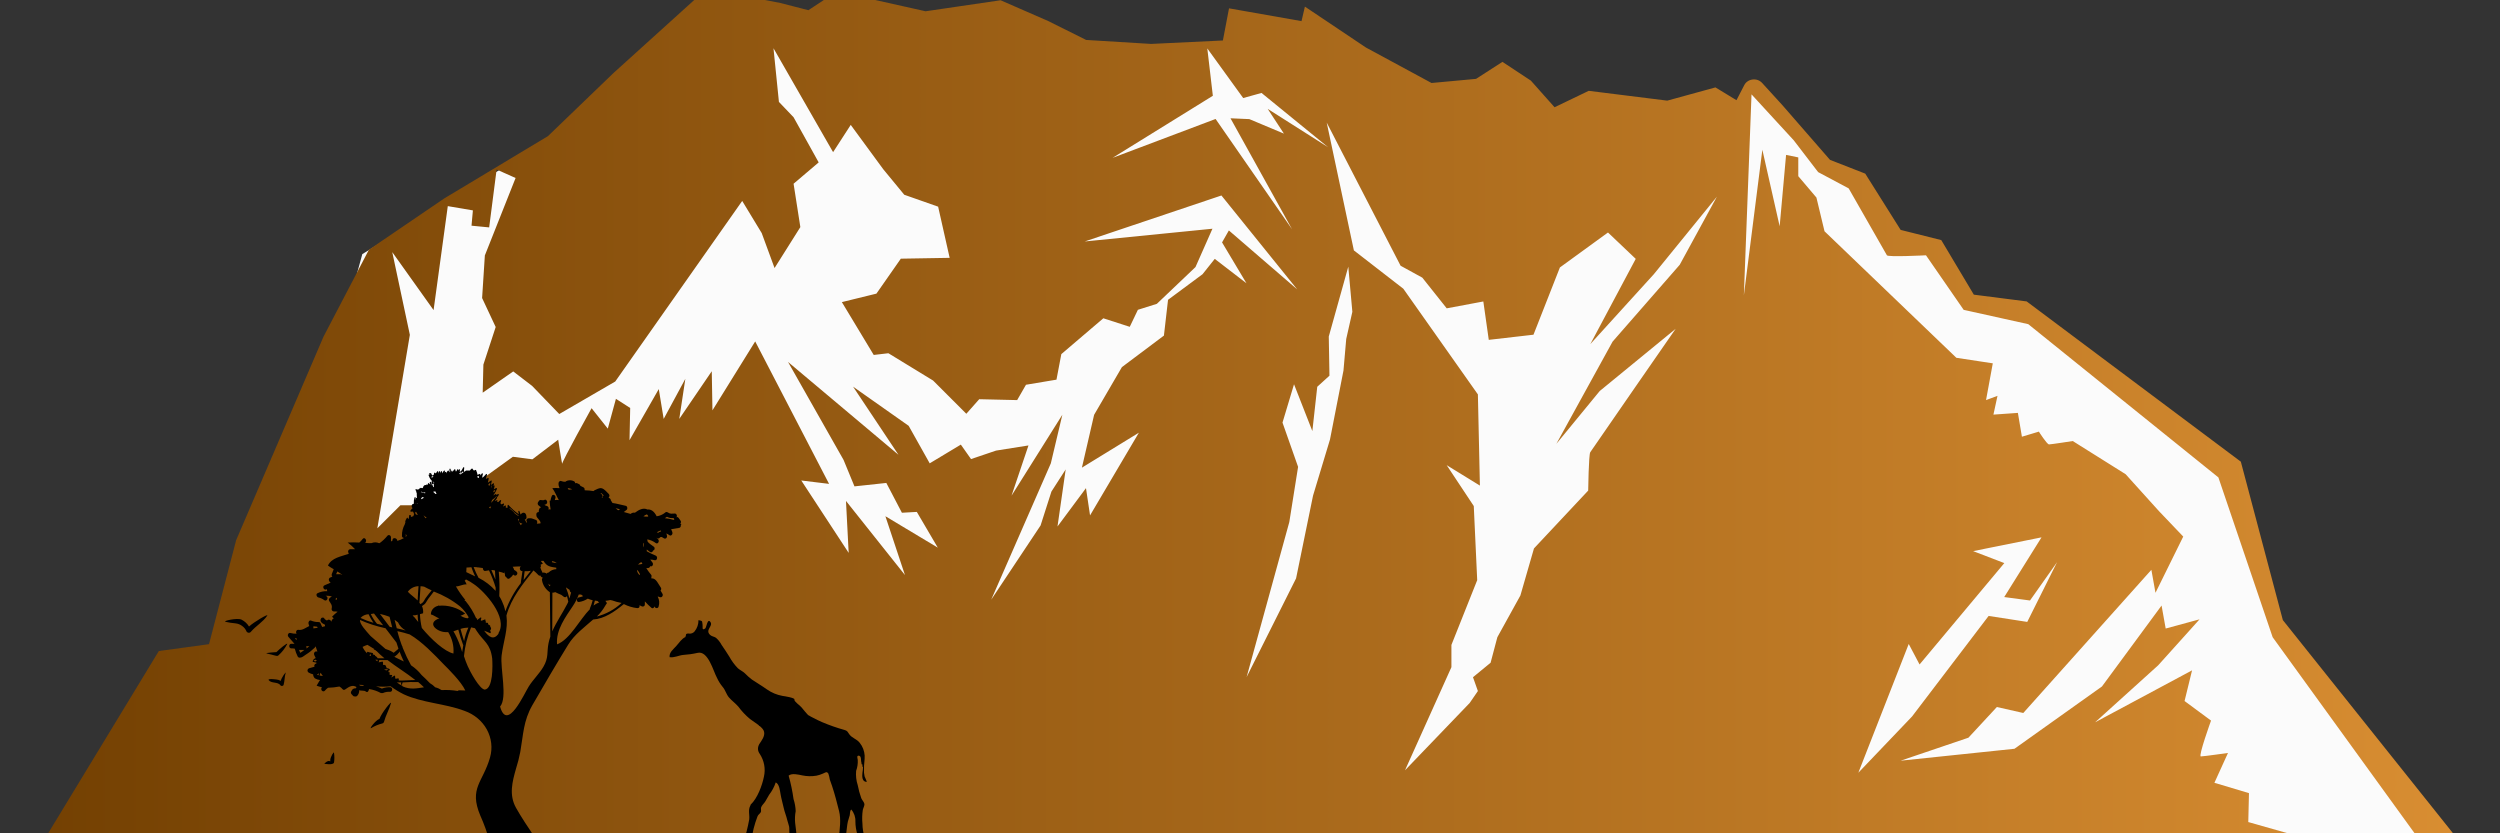 <svg width="51" height="17" viewBox="0 0 51 17" fill="none" xmlns="http://www.w3.org/2000/svg">
<rect x="0" y="0" width="51" height="17" fill="#333333" stroke="none"/>
<g clip-path="url(#clip0_202_70)">
<path d="M5.051 13.755L2.341 16.571V17.306H40.159H49.768L46.442 12.531L45.456 9.592L41.391 6.408L40.159 6.041L39.544 5.061L38.681 4.816L37.942 3.837L37.203 3.347L35.725 1.878L35.355 2.122L29.442 2.49L24.638 0.898L23.036 1.633L15.522 0.653L13.181 1.633L7.391 5.184L5.051 13.755Z" fill="#FBFBFB"/>
<path d="M46.57 12.65L45.713 9.418L41.344 6.149L40.266 6.011L39.602 4.898L38.773 4.69L38.051 3.542L37.332 3.261L36.363 2.148L35.947 1.692C35.923 1.666 35.893 1.646 35.859 1.633C35.825 1.621 35.788 1.617 35.752 1.622C35.716 1.626 35.681 1.639 35.652 1.659C35.622 1.679 35.598 1.706 35.583 1.737L35.424 2.044L34.995 1.783L34.012 2.053L32.41 1.853L31.713 2.188L31.23 1.645L30.65 1.262L30.111 1.609L29.203 1.693L27.864 0.969L26.62 0.135L26.551 0.431L25.072 0.17L24.947 0.826L23.482 0.896L22.157 0.815L21.392 0.433L20.412 0.005L18.882 0.23L17.072 -0.175L16.491 0.208L15.919 0.061L14.418 -0.231L12.518 1.487L11.177 2.778L9.064 4.047L7.526 5.094L6.6 6.867L4.817 11.021L4.264 13.141L3.24 13.281L0.531 17.742L50.469 17.534L46.57 12.65ZM24.742 1.954L24.629 0.988L25.361 2L25.735 1.896L27.094 3.004L25.861 2.221L26.192 2.726L25.487 2.43L25.102 2.413L26.358 4.677L24.798 2.427L22.697 3.22L24.742 1.954ZM24.781 5.281L24.532 5.594L23.828 6.116L23.744 6.846L22.887 7.489L22.32 8.462L22.071 9.54L23.233 8.827L22.237 10.514L22.154 9.958L21.573 10.74L21.74 9.576L21.449 10.028L21.228 10.719L20.221 12.233L21.437 9.452L21.672 8.461L20.635 10.112L20.981 9.087L20.32 9.192L19.809 9.365L19.601 9.07L18.966 9.452L18.537 8.687L17.403 7.888L18.329 9.278L16.076 7.384L17.209 9.383L17.431 9.922L18.081 9.852L18.399 10.46L18.703 10.443L19.131 11.172L18.062 10.531L18.461 11.731L17.258 10.219L17.313 11.279L16.346 9.802L16.913 9.871L15.406 6.965L14.534 8.371L14.52 7.573L13.857 8.546L13.981 7.728L13.539 8.546L13.439 7.937L12.842 8.98L12.856 8.323L12.565 8.136L12.399 8.744L12.068 8.327C12.068 8.327 11.47 9.404 11.47 9.457C11.47 9.509 11.387 8.97 11.387 8.97L10.861 9.37L10.463 9.318L9.813 9.787L9.066 10.308H8.168L7.698 10.777L8.361 6.831L8.002 5.143L8.845 6.326L9.135 4.205L9.647 4.292L9.619 4.604L9.979 4.639L10.131 3.458L10.518 3.631L9.891 5.211L9.835 6.08L10.112 6.671L9.861 7.438L9.847 8.011L10.47 7.577L10.856 7.873L11.409 8.446L12.551 7.783L15.141 4.099L15.539 4.755L15.801 5.468L16.327 4.633L16.189 3.748L16.701 3.313L16.189 2.392L15.89 2.079L15.779 0.984L16.995 3.104L17.355 2.548L18.018 3.452L18.447 3.973L19.138 4.216L19.373 5.26L18.377 5.277L17.879 5.99L17.174 6.163L17.824 7.241L18.123 7.206L19.035 7.763L19.713 8.441L19.976 8.144L20.75 8.162L20.93 7.849L21.552 7.745L21.651 7.224L22.508 6.493L23.047 6.667L23.213 6.32L23.6 6.198L24.388 5.448L24.734 4.666L22.128 4.926L24.917 3.988L26.463 5.904L25.069 4.701L24.93 4.945L25.428 5.779L24.781 5.281ZM27.463 6.915L27.407 7.558L27.132 8.965L26.786 10.111L26.44 11.799L25.431 13.812L26.302 10.649L26.481 9.524L26.163 8.621L26.398 7.839L26.772 8.794L26.872 7.89L27.121 7.664L27.107 6.865L27.505 5.44L27.588 6.361L27.463 6.915ZM31.016 12.148L30.546 12.999L30.408 13.52L30.049 13.815L30.149 14.097L29.982 14.34L28.662 15.714L29.609 13.61V13.156L30.135 11.835L30.065 10.323L29.512 9.489L30.19 9.906L30.149 8.046L28.628 5.89L27.619 5.108L27.065 2.501L28.572 5.421L29.015 5.664L29.513 6.29L30.26 6.15L30.371 6.933L31.283 6.828L31.822 5.456L32.803 4.743L33.369 5.281L32.443 7.019L33.738 5.594L35.024 4.013L34.266 5.402L32.897 6.969L31.75 9.054L32.634 7.977L34.183 6.708C34.183 6.708 32.473 9.174 32.441 9.226C32.409 9.279 32.399 10.008 32.399 10.008L31.293 11.188L31.016 12.148ZM38.938 13.137L39.159 13.555L40.888 11.487L40.252 11.243L41.647 10.962L40.886 12.18L41.412 12.25L41.964 11.468L41.356 12.687L40.568 12.565L39.006 14.616L37.91 15.764L38.938 13.137ZM45.865 16.77L45.879 16.18L45.174 15.969L45.451 15.36C45.451 15.36 44.953 15.431 44.897 15.431C44.841 15.431 45.105 14.7 45.105 14.7L44.565 14.301L44.718 13.675L42.74 14.735L44.027 13.572L44.871 12.634L44.18 12.822L44.096 12.353L42.88 14.004L41.095 15.275L38.773 15.518L40.156 15.049L40.736 14.423L41.275 14.545L43.888 11.624L43.972 12.093L44.538 10.946L44.04 10.424L43.363 9.674L42.284 8.997C42.284 8.997 41.842 9.066 41.8 9.066C41.758 9.066 41.593 8.805 41.593 8.805L41.247 8.909L41.165 8.423L40.666 8.458L40.749 8.075L40.515 8.162L40.653 7.412L39.91 7.299L37.22 4.718L37.055 4.03L36.685 3.594V3.211L36.436 3.16L36.305 4.616L35.952 3.055L35.575 6.023L35.731 1.925L36.593 2.863L37.09 3.511L37.713 3.843C37.713 3.843 38.471 5.168 38.493 5.208C38.515 5.248 39.29 5.208 39.29 5.208L40.059 6.321L41.377 6.613L45.255 9.739L46.362 12.999L49.355 17.133H47.143L45.865 16.77Z" fill="url(#paint0_linear_202_70)"/>
<path d="M13.902 10.707L13.889 10.694C13.886 10.689 13.883 10.684 13.88 10.679C13.887 10.671 13.892 10.659 13.892 10.648C13.892 10.636 13.887 10.625 13.88 10.617C13.857 10.589 13.829 10.523 13.796 10.557C13.824 10.53 13.802 10.474 13.766 10.476C13.702 10.476 13.68 10.492 13.619 10.451C13.611 10.446 13.601 10.444 13.592 10.445C13.582 10.446 13.574 10.451 13.568 10.458C13.519 10.498 13.459 10.524 13.396 10.532C13.343 10.426 13.278 10.386 13.207 10.394C13.13 10.353 13.037 10.394 12.953 10.459C12.937 10.456 12.921 10.457 12.905 10.461C12.889 10.466 12.875 10.474 12.864 10.484C12.817 10.472 12.772 10.459 12.726 10.445C12.747 10.431 12.766 10.415 12.785 10.399C12.809 10.377 12.797 10.325 12.767 10.319C12.675 10.301 12.587 10.273 12.495 10.261C12.485 10.242 12.473 10.223 12.46 10.205C12.46 10.195 12.457 10.185 12.451 10.177C12.445 10.169 12.436 10.163 12.425 10.16L12.415 10.151L12.42 10.146C12.428 10.136 12.433 10.124 12.433 10.112C12.433 10.1 12.428 10.088 12.42 10.078C12.378 10.039 12.335 9.98 12.28 9.962C12.225 9.944 12.169 9.987 12.126 10.003C12.119 10.007 12.113 10.012 12.108 10.018C12.05 10.009 11.991 10.003 11.931 10.002L11.925 9.996C11.928 9.987 11.928 9.977 11.924 9.967C11.921 9.958 11.915 9.95 11.906 9.944C11.887 9.933 11.863 9.923 11.84 9.911C11.838 9.903 11.835 9.897 11.83 9.891C11.826 9.885 11.82 9.88 11.813 9.877C11.795 9.868 11.767 9.851 11.747 9.854C11.742 9.855 11.736 9.857 11.732 9.86C11.733 9.852 11.732 9.843 11.728 9.836C11.724 9.828 11.718 9.822 11.71 9.818C11.685 9.804 11.656 9.797 11.627 9.797C11.598 9.797 11.57 9.804 11.545 9.818L11.534 9.829C11.504 9.829 11.475 9.824 11.447 9.813C11.422 9.802 11.393 9.831 11.394 9.859C11.392 9.891 11.399 9.924 11.413 9.953V9.958C11.364 9.954 11.316 9.954 11.267 9.958C11.317 10.021 11.366 10.146 11.4 10.202C11.373 10.197 11.344 10.197 11.317 10.202C11.32 10.19 11.324 10.178 11.329 10.167C11.351 10.111 11.279 10.063 11.256 10.119C11.243 10.149 11.235 10.18 11.23 10.213H11.212C11.215 10.273 11.222 10.333 11.233 10.393C11.217 10.39 11.201 10.39 11.185 10.393C11.19 10.386 11.192 10.378 11.193 10.371C11.193 10.363 11.192 10.355 11.188 10.348C11.185 10.341 11.18 10.335 11.174 10.33C11.167 10.325 11.159 10.322 11.151 10.32C11.134 10.317 11.119 10.309 11.106 10.298C11.12 10.296 11.133 10.291 11.144 10.283C11.19 10.25 11.144 10.168 11.102 10.2C11.088 10.211 11.042 10.2 11.022 10.2C11.002 10.2 10.987 10.229 10.975 10.248C10.969 10.259 10.967 10.271 10.97 10.283C10.973 10.295 10.98 10.305 10.99 10.313C11.007 10.325 11.023 10.338 11.039 10.351C11.029 10.352 11.02 10.356 11.013 10.363C11.006 10.369 11.001 10.377 10.999 10.386C10.992 10.405 10.989 10.426 10.991 10.446H10.983C10.971 10.447 10.959 10.453 10.952 10.462C10.944 10.471 10.94 10.482 10.941 10.494C10.941 10.547 10.952 10.549 10.984 10.588C11.001 10.607 11.015 10.628 11.026 10.65C11.024 10.659 11.024 10.668 11.026 10.677C11.001 10.681 10.976 10.683 10.951 10.684C10.97 10.659 10.96 10.606 10.92 10.602C10.905 10.598 10.89 10.592 10.876 10.585C10.871 10.582 10.866 10.581 10.86 10.58C10.845 10.573 10.828 10.571 10.811 10.573C10.805 10.572 10.8 10.572 10.795 10.573C10.786 10.572 10.776 10.573 10.768 10.576C10.759 10.58 10.752 10.585 10.746 10.593C10.741 10.6 10.739 10.608 10.738 10.617C10.738 10.626 10.741 10.634 10.746 10.642C10.749 10.646 10.751 10.65 10.753 10.654C10.747 10.655 10.741 10.657 10.736 10.66C10.73 10.638 10.719 10.617 10.704 10.6C10.715 10.598 10.725 10.592 10.732 10.584C10.739 10.576 10.742 10.565 10.741 10.555C10.742 10.528 10.735 10.501 10.72 10.478C10.713 10.47 10.704 10.464 10.693 10.461C10.682 10.458 10.671 10.459 10.66 10.463C10.644 10.471 10.63 10.483 10.618 10.497C10.613 10.473 10.605 10.449 10.595 10.426C10.595 10.414 10.572 10.42 10.573 10.434C10.575 10.453 10.579 10.472 10.584 10.49C10.505 10.436 10.435 10.373 10.374 10.303C10.367 10.292 10.355 10.303 10.354 10.312C10.353 10.328 10.353 10.343 10.354 10.359C10.343 10.355 10.331 10.355 10.319 10.359C10.318 10.348 10.318 10.338 10.319 10.328C10.321 10.326 10.321 10.323 10.321 10.321C10.321 10.318 10.319 10.316 10.317 10.314C10.315 10.312 10.313 10.311 10.31 10.311C10.307 10.311 10.305 10.311 10.303 10.313C10.246 10.34 10.255 10.348 10.283 10.29C10.283 10.278 10.277 10.265 10.266 10.272C10.255 10.279 10.243 10.285 10.231 10.29C10.229 10.287 10.226 10.283 10.223 10.28L10.207 10.268C10.207 10.256 10.216 10.239 10.223 10.218C10.224 10.216 10.224 10.213 10.223 10.21C10.222 10.208 10.22 10.205 10.218 10.204C10.216 10.202 10.213 10.202 10.21 10.202C10.207 10.202 10.204 10.203 10.202 10.205L10.163 10.244L10.138 10.233L10.146 10.225C10.157 10.212 10.141 10.194 10.129 10.205L10.111 10.224C10.111 10.222 10.11 10.22 10.108 10.218C10.106 10.217 10.104 10.216 10.101 10.216C10.113 10.2 10.124 10.184 10.136 10.167C10.138 10.165 10.139 10.162 10.139 10.159C10.139 10.156 10.138 10.154 10.136 10.152L10.173 10.101C10.18 10.092 10.173 10.073 10.161 10.078C10.149 10.083 10.137 10.089 10.126 10.096C10.126 10.085 10.119 10.074 10.109 10.079L10.062 10.109C10.093 10.067 10.118 10.022 10.138 9.975C10.138 9.965 10.138 9.952 10.124 9.956C10.105 9.962 10.088 9.971 10.072 9.983C10.08 9.961 10.086 9.94 10.09 9.917C10.09 9.904 10.079 9.895 10.07 9.904L10.063 9.912C10.063 9.901 10.072 9.891 10.078 9.88C10.082 9.868 10.072 9.853 10.06 9.861L10.015 9.893C10.021 9.869 10.026 9.844 10.03 9.822C10.034 9.799 10.021 9.798 10.012 9.806C10.003 9.813 9.971 9.833 9.952 9.848C9.958 9.821 9.963 9.793 9.969 9.766C9.969 9.755 9.96 9.745 9.951 9.751C9.942 9.758 9.932 9.763 9.923 9.77C9.914 9.778 9.923 9.765 9.923 9.764L9.913 9.757C9.922 9.728 9.932 9.696 9.935 9.688C9.938 9.679 9.927 9.659 9.916 9.671C9.859 9.73 9.816 9.799 9.851 9.671C9.852 9.668 9.852 9.665 9.851 9.662C9.849 9.66 9.847 9.658 9.844 9.657C9.842 9.655 9.839 9.655 9.836 9.656C9.833 9.656 9.83 9.658 9.828 9.66L9.8 9.701V9.685C9.8 9.675 9.794 9.663 9.785 9.668C9.769 9.673 9.755 9.68 9.743 9.689C9.737 9.657 9.727 9.626 9.714 9.596C9.714 9.587 9.704 9.583 9.696 9.587C9.665 9.606 9.665 9.602 9.64 9.565C9.64 9.559 9.629 9.555 9.623 9.56C9.608 9.571 9.596 9.584 9.585 9.599H9.511C9.511 9.599 9.5 9.599 9.497 9.606C9.466 9.643 9.457 9.623 9.471 9.544C9.471 9.531 9.455 9.525 9.448 9.538C9.435 9.567 9.419 9.594 9.399 9.62C9.398 9.621 9.398 9.623 9.398 9.625C9.398 9.626 9.398 9.628 9.399 9.629C9.399 9.62 9.391 9.61 9.38 9.614L9.368 9.621C9.377 9.612 9.383 9.601 9.386 9.589C9.386 9.576 9.374 9.567 9.366 9.576C9.344 9.6 9.35 9.616 9.35 9.585C9.35 9.574 9.336 9.567 9.329 9.576C9.308 9.628 9.295 9.632 9.29 9.585C9.29 9.573 9.277 9.568 9.269 9.576C9.236 9.61 9.229 9.649 9.229 9.613C9.229 9.598 9.207 9.594 9.205 9.613C9.192 9.682 9.205 9.613 9.192 9.571C9.192 9.556 9.168 9.559 9.168 9.571C9.177 9.641 9.168 9.652 9.154 9.605C9.148 9.592 9.132 9.599 9.132 9.613C9.13 9.613 9.127 9.613 9.125 9.614C9.123 9.615 9.121 9.617 9.12 9.619C9.113 9.632 9.107 9.645 9.102 9.658C9.102 9.654 9.102 9.646 9.102 9.636C9.102 9.634 9.101 9.632 9.1 9.631C9.099 9.629 9.098 9.628 9.096 9.627C9.094 9.626 9.092 9.626 9.09 9.626C9.088 9.626 9.086 9.627 9.084 9.627C9.069 9.637 9.067 9.664 9.077 9.615C9.077 9.601 9.066 9.594 9.057 9.602C9.022 9.636 9.014 9.688 9.018 9.626C9.019 9.623 9.018 9.62 9.017 9.617C9.015 9.614 9.013 9.612 9.01 9.612C9.007 9.611 9.003 9.611 9.001 9.612C8.998 9.614 8.996 9.616 8.995 9.619C8.987 9.631 8.982 9.645 8.979 9.658C8.979 9.651 8.979 9.642 8.979 9.626C8.979 9.61 8.962 9.607 8.956 9.619C8.949 9.633 8.943 9.647 8.94 9.662C8.941 9.65 8.941 9.638 8.94 9.626C8.94 9.614 8.926 9.607 8.919 9.616C8.897 9.644 8.893 9.673 8.877 9.646C8.876 9.644 8.874 9.643 8.871 9.642C8.869 9.641 8.866 9.641 8.864 9.642C8.861 9.642 8.859 9.644 8.857 9.646C8.856 9.648 8.855 9.65 8.855 9.653C8.855 9.688 8.839 9.699 8.815 9.698C8.81 9.684 8.804 9.671 8.796 9.658C8.796 9.658 8.789 9.651 8.785 9.652H8.766C8.755 9.652 8.748 9.672 8.76 9.678L8.791 9.693C8.78 9.69 8.77 9.686 8.76 9.682C8.746 9.674 8.735 9.695 8.748 9.705C8.761 9.751 8.788 9.792 8.825 9.823C8.817 9.809 8.8 9.823 8.802 9.835C8.819 9.937 8.821 9.924 8.789 9.835C8.783 9.82 8.763 9.835 8.767 9.845C8.781 9.904 8.803 9.903 8.748 9.857C8.746 9.856 8.745 9.856 8.743 9.855C8.741 9.855 8.74 9.855 8.738 9.856C8.736 9.856 8.735 9.857 8.734 9.858C8.732 9.859 8.731 9.86 8.731 9.862C8.727 9.872 8.724 9.883 8.722 9.894L8.714 9.886C8.705 9.878 8.693 9.886 8.694 9.898C8.686 9.894 8.678 9.893 8.67 9.895C8.662 9.897 8.654 9.901 8.649 9.907C8.636 9.92 8.628 9.937 8.627 9.955L8.618 9.959C8.618 9.953 8.611 9.949 8.604 9.952L8.586 9.959L8.577 9.953C8.566 9.947 8.556 9.959 8.56 9.97C8.548 9.975 8.537 9.981 8.526 9.988C8.513 9.984 8.499 9.981 8.486 9.979C8.473 9.979 8.471 9.998 8.48 10.004L8.49 10.011C8.482 10.019 8.49 10.037 8.501 10.033L8.518 10.027L8.502 10.032C8.499 10.033 8.498 10.035 8.496 10.037C8.495 10.039 8.494 10.042 8.494 10.044C8.494 10.047 8.495 10.049 8.496 10.051C8.498 10.054 8.499 10.056 8.502 10.057C8.501 10.063 8.501 10.069 8.502 10.076C8.502 10.104 8.503 10.131 8.507 10.159C8.505 10.157 8.503 10.156 8.501 10.156C8.499 10.155 8.496 10.155 8.494 10.155C8.492 10.156 8.49 10.157 8.489 10.159C8.487 10.161 8.486 10.163 8.486 10.165C8.486 10.178 8.486 10.191 8.486 10.204C8.48 10.188 8.478 10.171 8.479 10.154C8.479 10.137 8.46 10.137 8.455 10.154C8.444 10.191 8.439 10.23 8.442 10.268C8.442 10.27 8.442 10.272 8.443 10.274C8.443 10.275 8.445 10.277 8.446 10.278C8.448 10.28 8.45 10.28 8.452 10.281C8.454 10.281 8.456 10.281 8.458 10.281L8.482 10.275C8.482 10.281 8.492 10.283 8.497 10.275C8.498 10.276 8.499 10.277 8.501 10.277C8.503 10.278 8.504 10.277 8.506 10.277C8.508 10.277 8.509 10.276 8.51 10.275C8.511 10.274 8.512 10.272 8.513 10.271C8.516 10.272 8.519 10.274 8.522 10.277H8.439C8.393 10.277 8.386 10.345 8.418 10.365C8.401 10.38 8.386 10.397 8.374 10.415C8.372 10.417 8.371 10.419 8.371 10.422C8.37 10.424 8.37 10.427 8.371 10.429C8.372 10.432 8.374 10.434 8.376 10.435C8.378 10.437 8.38 10.438 8.383 10.438C8.42 10.444 8.429 10.421 8.428 10.446C8.428 10.449 8.429 10.451 8.43 10.454C8.432 10.456 8.434 10.458 8.437 10.459L8.453 10.466C8.441 10.466 8.436 10.484 8.447 10.491C8.443 10.504 8.438 10.518 8.432 10.53C8.415 10.534 8.398 10.54 8.382 10.547C8.381 10.538 8.381 10.529 8.382 10.52C8.382 10.508 8.371 10.504 8.364 10.51C8.362 10.508 8.36 10.508 8.358 10.508C8.355 10.507 8.353 10.508 8.351 10.509C8.349 10.51 8.348 10.512 8.346 10.514C8.345 10.516 8.345 10.518 8.345 10.52V10.542C8.345 10.553 8.343 10.565 8.339 10.576C8.333 10.581 8.328 10.586 8.322 10.591C8.322 10.586 8.322 10.581 8.322 10.575C8.322 10.56 8.306 10.557 8.299 10.568C8.292 10.578 8.257 10.632 8.27 10.662C8.264 10.672 8.26 10.684 8.258 10.695C8.218 10.768 8.198 10.848 8.2 10.929C8.199 10.934 8.199 10.94 8.201 10.946C8.203 10.951 8.206 10.957 8.21 10.961C8.214 10.965 8.219 10.969 8.225 10.971C8.23 10.974 8.236 10.975 8.243 10.975C8.2 11 8.154 11.02 8.105 11.034C8.105 11.026 8.104 11.019 8.101 11.012C8.098 11.005 8.094 10.999 8.088 10.994C8.083 10.989 8.076 10.985 8.069 10.982C8.061 10.979 8.053 10.978 8.045 10.978C8.017 10.978 8.004 11.004 8.006 11.029L7.976 11.047V10.963C7.976 10.921 7.93 10.9 7.904 10.929C7.858 10.986 7.804 11.037 7.744 11.08H7.73C7.706 11.069 7.68 11.064 7.654 11.064C7.628 11.064 7.603 11.069 7.579 11.08C7.534 11.08 7.491 11.08 7.449 11.074L7.458 11.062C7.492 11.015 7.433 10.947 7.398 10.995C7.378 11.022 7.356 11.046 7.33 11.068C7.251 11.063 7.172 11.063 7.093 11.068C7.147 11.109 7.197 11.154 7.243 11.203H7.143C7.136 11.204 7.129 11.207 7.123 11.211C7.117 11.214 7.112 11.219 7.109 11.225C7.105 11.231 7.102 11.237 7.101 11.244C7.1 11.25 7.101 11.257 7.103 11.263L7.115 11.297C6.958 11.354 6.767 11.376 6.69 11.537C6.727 11.565 6.767 11.59 6.808 11.612C6.795 11.641 6.783 11.671 6.77 11.706C6.766 11.716 6.765 11.726 6.766 11.736C6.768 11.747 6.773 11.756 6.78 11.764C6.763 11.769 6.746 11.776 6.73 11.784C6.721 11.79 6.715 11.798 6.711 11.808C6.707 11.817 6.707 11.827 6.71 11.837C6.711 11.847 6.716 11.856 6.722 11.864C6.728 11.872 6.736 11.879 6.746 11.883C6.734 11.89 6.723 11.896 6.711 11.902L6.678 11.915C6.657 11.923 6.637 11.932 6.617 11.942C6.567 11.967 6.61 12.049 6.659 12.024L6.671 12.018C6.668 12.032 6.67 12.047 6.677 12.06C6.608 12.057 6.539 12.071 6.478 12.101C6.435 12.121 6.463 12.184 6.498 12.189C6.542 12.199 6.583 12.218 6.618 12.245C6.666 12.274 6.708 12.193 6.66 12.163L6.643 12.153C6.686 12.152 6.729 12.156 6.77 12.166L6.731 12.195C6.72 12.203 6.713 12.213 6.71 12.225C6.707 12.237 6.709 12.249 6.715 12.26C6.747 12.311 6.783 12.346 6.766 12.414C6.765 12.42 6.764 12.427 6.765 12.434C6.766 12.44 6.769 12.447 6.773 12.452C6.776 12.458 6.782 12.463 6.788 12.466C6.793 12.47 6.8 12.473 6.807 12.474C6.834 12.472 6.861 12.474 6.887 12.479C6.846 12.511 6.808 12.545 6.773 12.582L6.808 12.613L6.784 12.633C6.777 12.639 6.771 12.647 6.768 12.656C6.765 12.665 6.764 12.675 6.766 12.684C6.747 12.657 6.721 12.63 6.689 12.645C6.682 12.649 6.676 12.653 6.671 12.658L6.66 12.654L6.636 12.639C6.631 12.635 6.626 12.632 6.622 12.627C6.62 12.621 6.617 12.614 6.612 12.61C6.607 12.604 6.6 12.601 6.593 12.599C6.586 12.598 6.579 12.598 6.572 12.6C6.564 12.602 6.558 12.605 6.553 12.611C6.51 12.672 6.567 12.717 6.631 12.746C6.628 12.755 6.628 12.765 6.631 12.775L6.572 12.79C6.561 12.769 6.551 12.747 6.543 12.725C6.536 12.704 6.523 12.69 6.502 12.69C6.448 12.691 6.395 12.681 6.345 12.66C6.314 12.646 6.286 12.687 6.293 12.718C6.3 12.75 6.303 12.754 6.309 12.771C6.234 12.806 6.169 12.865 6.082 12.848C6.043 12.848 6.028 12.902 6.051 12.928C6.009 12.929 5.966 12.924 5.925 12.913C5.884 12.901 5.854 12.958 5.884 12.992C5.926 13.041 5.965 13.086 6.007 13.133H5.942C5.887 13.133 5.887 13.227 5.942 13.227C5.966 13.227 5.99 13.227 6.014 13.233C6.028 13.288 6.047 13.342 6.073 13.393C6.077 13.4 6.082 13.406 6.088 13.41C6.095 13.414 6.102 13.416 6.11 13.417C6.163 13.417 6.195 13.384 6.241 13.353C6.306 13.313 6.366 13.265 6.42 13.213C6.426 13.206 6.431 13.198 6.433 13.19H6.441C6.45 13.225 6.464 13.257 6.475 13.29H6.447C6.414 13.29 6.396 13.33 6.41 13.362C6.424 13.393 6.43 13.405 6.441 13.425C6.441 13.425 6.43 13.425 6.427 13.432C6.423 13.435 6.419 13.437 6.414 13.438C6.397 13.445 6.388 13.467 6.381 13.482C6.374 13.498 6.381 13.501 6.388 13.503C6.41 13.51 6.433 13.515 6.457 13.519C6.455 13.521 6.455 13.524 6.455 13.526C6.455 13.529 6.455 13.531 6.457 13.533L6.443 13.538C6.436 13.54 6.431 13.543 6.426 13.548C6.421 13.552 6.417 13.558 6.415 13.564C6.412 13.57 6.411 13.576 6.411 13.582C6.411 13.589 6.413 13.595 6.416 13.601L6.304 13.633C6.296 13.636 6.289 13.642 6.283 13.649C6.278 13.656 6.274 13.664 6.273 13.673C6.272 13.682 6.274 13.69 6.277 13.698C6.281 13.707 6.287 13.713 6.294 13.719C6.323 13.736 6.355 13.749 6.388 13.757C6.388 13.788 6.401 13.817 6.424 13.839C6.456 13.857 6.492 13.869 6.529 13.873C6.502 13.908 6.486 13.947 6.459 13.988C6.493 14.002 6.529 14.012 6.566 14.019C6.564 14.024 6.562 14.029 6.559 14.034C6.536 14.08 6.593 14.127 6.626 14.091C6.645 14.068 6.667 14.047 6.692 14.03C6.77 14.029 6.848 14.02 6.924 14.005C6.949 14.019 6.97 14.037 6.988 14.059C6.99 14.063 6.994 14.066 6.998 14.068C7.002 14.071 7.007 14.072 7.011 14.073C7.016 14.074 7.021 14.073 7.026 14.072C7.03 14.071 7.035 14.069 7.038 14.067C7.128 14.002 7.196 13.964 7.276 14.018C7.267 14.023 7.26 14.032 7.258 14.042C7.239 14.04 7.22 14.044 7.205 14.053C7.189 14.063 7.178 14.077 7.172 14.094C7.163 14.103 7.158 14.115 7.158 14.128C7.158 14.141 7.163 14.153 7.172 14.162L7.188 14.178L7.2 14.193C7.204 14.198 7.209 14.202 7.215 14.204C7.221 14.207 7.228 14.207 7.235 14.206C7.243 14.209 7.252 14.21 7.261 14.208C7.27 14.207 7.279 14.203 7.285 14.197C7.301 14.181 7.312 14.162 7.319 14.142C7.327 14.122 7.329 14.1 7.327 14.079C7.365 14.098 7.427 14.079 7.461 14.106C7.495 14.133 7.514 14.106 7.522 14.078L7.528 14.062V14.056C7.613 14.069 7.695 14.097 7.77 14.138C7.776 14.139 7.784 14.139 7.79 14.138C7.798 14.139 7.805 14.139 7.812 14.138C7.858 14.117 7.909 14.109 7.96 14.113C8.014 14.113 8.014 14.019 7.96 14.019C7.902 14.016 7.845 14.026 7.791 14.047C7.752 14.029 7.712 14.013 7.67 14C7.769 14.011 7.869 14.011 7.969 14C8.052 14.062 8.141 14.116 8.235 14.163C8.617 14.341 9.081 14.351 9.477 14.502C9.674 14.571 9.836 14.707 9.932 14.882C10.028 15.058 10.051 15.261 9.997 15.451C9.854 15.96 9.561 16.073 9.798 16.637C9.951 16.978 10.051 17.337 10.096 17.704C10.515 17.704 10.893 17.69 11.316 17.698C11.101 17.344 10.731 16.845 10.527 16.48C10.379 16.216 10.451 15.947 10.527 15.679C10.562 15.569 10.591 15.457 10.613 15.343C10.677 14.981 10.675 14.709 10.861 14.384C11.098 13.974 11.341 13.558 11.591 13.151C11.716 12.945 11.923 12.796 12.1 12.638C12.334 12.622 12.536 12.479 12.724 12.325H12.73C12.814 12.368 12.906 12.395 13.001 12.406C13.042 12.406 13.051 12.379 13.048 12.344C13.064 12.358 13.082 12.368 13.103 12.373C13.11 12.375 13.117 12.374 13.123 12.373C13.13 12.371 13.136 12.367 13.141 12.363C13.146 12.358 13.15 12.353 13.153 12.347C13.155 12.341 13.156 12.334 13.155 12.328C13.155 12.307 13.155 12.287 13.155 12.268C13.197 12.315 13.242 12.359 13.29 12.4C13.315 12.421 13.344 12.4 13.351 12.371L13.359 12.383C13.362 12.39 13.368 12.397 13.376 12.401C13.384 12.405 13.393 12.406 13.402 12.405C13.411 12.404 13.419 12.4 13.425 12.394C13.431 12.388 13.435 12.38 13.436 12.372C13.457 12.306 13.451 12.236 13.419 12.175C13.419 12.175 13.419 12.175 13.419 12.168L13.467 12.183C13.502 12.195 13.534 12.148 13.515 12.114C13.503 12.091 13.49 12.069 13.475 12.047C13.484 12.038 13.489 12.025 13.489 12.012C13.489 12 13.484 11.987 13.475 11.978C13.434 11.921 13.386 11.803 13.31 11.8C13.303 11.798 13.295 11.798 13.288 11.8C13.29 11.79 13.29 11.78 13.288 11.771C13.292 11.762 13.293 11.754 13.292 11.745C13.29 11.736 13.286 11.728 13.28 11.721C13.249 11.686 13.222 11.648 13.197 11.609L13.184 11.588H13.224C13.234 11.586 13.243 11.582 13.25 11.575C13.257 11.568 13.261 11.559 13.263 11.55C13.302 11.57 13.34 11.518 13.31 11.475C13.296 11.455 13.281 11.435 13.265 11.416C13.295 11.416 13.324 11.42 13.353 11.428C13.406 11.443 13.426 11.356 13.376 11.334C13.313 11.309 13.252 11.279 13.194 11.246C13.194 11.234 13.194 11.222 13.194 11.21C13.216 11.229 13.24 11.246 13.262 11.262C13.284 11.277 13.316 11.262 13.322 11.232C13.33 11.23 13.337 11.225 13.342 11.22C13.348 11.214 13.352 11.207 13.354 11.199C13.355 11.191 13.355 11.183 13.353 11.176C13.351 11.168 13.347 11.161 13.341 11.156L13.332 11.149C13.292 11.116 13.232 11.086 13.208 11.04C13.208 11.028 13.208 11.015 13.203 11.003C13.267 11.014 13.327 11.04 13.377 11.078C13.423 11.112 13.464 11.03 13.42 10.996C13.411 10.989 13.402 10.98 13.393 10.972H13.398C13.404 10.979 13.412 10.983 13.422 10.985C13.431 10.986 13.441 10.984 13.448 10.979L13.461 10.967C13.489 10.939 13.507 10.96 13.543 10.981C13.579 11.003 13.614 10.969 13.606 10.928C13.606 10.912 13.597 10.897 13.592 10.882C13.615 10.891 13.636 10.903 13.655 10.918C13.686 10.943 13.727 10.902 13.717 10.864C13.717 10.846 13.698 10.819 13.691 10.796C13.733 10.789 13.776 10.784 13.818 10.775C13.832 10.775 13.844 10.775 13.844 10.769H13.859C13.869 10.765 13.878 10.757 13.883 10.747C13.889 10.737 13.89 10.726 13.887 10.715L13.902 10.707ZM10.079 10.005C10.111 9.991 10.112 10.005 10.079 10.039L10.072 10.047C10.072 10.038 10.069 10.028 10.063 10.019L10.079 10.005ZM6.015 13.02H6.05V13.033C6.05 13.042 6.05 13.051 6.05 13.06C6.04 13.047 6.027 13.034 6.015 13.02ZM6.19 13.273C6.17 13.289 6.148 13.305 6.125 13.318C6.117 13.299 6.108 13.279 6.101 13.259H6.209L6.19 13.273ZM6.252 13.229C6.257 13.214 6.254 13.197 6.246 13.183H6.311L6.252 13.229ZM6.393 12.819C6.395 12.809 6.395 12.798 6.393 12.788V12.776C6.418 12.78 6.443 12.783 6.469 12.784C6.472 12.792 6.476 12.799 6.48 12.807L6.393 12.819ZM6.436 13.494C6.423 13.491 6.41 13.488 6.398 13.483C6.4 13.479 6.402 13.476 6.405 13.473C6.409 13.47 6.413 13.467 6.417 13.466L6.432 13.458H6.437C6.442 13.46 6.448 13.463 6.452 13.467C6.456 13.471 6.46 13.475 6.462 13.481C6.452 13.483 6.443 13.488 6.436 13.494ZM6.497 13.775C6.485 13.774 6.474 13.769 6.467 13.761C6.482 13.754 6.497 13.744 6.509 13.733C6.505 13.744 6.5 13.757 6.497 13.771V13.775ZM6.52 13.78C6.526 13.76 6.533 13.741 6.539 13.723C6.555 13.748 6.572 13.773 6.586 13.791L6.52 13.78ZM6.835 12.227L6.868 12.196H6.874C6.874 12.208 6.874 12.222 6.874 12.235C6.861 12.23 6.848 12.226 6.835 12.223V12.227ZM6.974 11.73C6.971 11.725 6.966 11.721 6.961 11.718C6.956 11.715 6.95 11.714 6.944 11.713H6.857L6.881 11.658C6.917 11.678 6.95 11.701 6.981 11.727L6.974 11.73ZM12.65 10.389L12.611 10.41L12.558 10.367C12.585 10.374 12.616 10.38 12.65 10.389ZM12.27 10.062C12.286 10.076 12.301 10.091 12.316 10.106C12.307 10.111 12.3 10.118 12.295 10.127C12.291 10.136 12.289 10.146 12.291 10.155H12.282L12.275 10.15C12.28 10.146 12.284 10.141 12.287 10.135C12.29 10.129 12.291 10.123 12.291 10.116C12.291 10.11 12.29 10.104 12.287 10.098C12.284 10.092 12.28 10.087 12.275 10.083C12.272 10.081 12.269 10.078 12.267 10.076L12.249 10.06C12.252 10.059 12.256 10.059 12.26 10.059C12.263 10.059 12.267 10.061 12.27 10.062ZM11.672 9.981L11.613 9.989H11.6L11.58 9.956C11.607 9.957 11.637 9.969 11.668 9.978L11.672 9.981ZM11.622 12.035C11.621 12.046 11.623 12.056 11.628 12.066C11.633 12.075 11.641 12.083 11.651 12.088C11.64 12.13 11.629 12.171 11.616 12.209C11.598 12.132 11.573 12.057 11.544 11.982L11.622 12.035ZM11.307 11.457C11.325 11.466 11.342 11.476 11.359 11.488C11.326 11.484 11.293 11.477 11.26 11.469V11.448L11.307 11.457ZM11.031 11.526V11.517C11.046 11.511 11.06 11.505 11.075 11.499C11.067 11.485 11.048 11.467 11.037 11.451C11.038 11.447 11.041 11.444 11.044 11.442H11.088C11.156 11.56 11.227 11.562 11.348 11.581C11.347 11.591 11.347 11.601 11.348 11.611C11.318 11.612 11.288 11.619 11.261 11.631C11.234 11.643 11.21 11.66 11.19 11.681H11.178C11.167 11.685 11.158 11.692 11.153 11.702C11.14 11.693 11.126 11.686 11.11 11.683C11.094 11.68 11.078 11.679 11.062 11.682C11.062 11.678 11.062 11.674 11.062 11.67C11.046 11.64 11.033 11.609 11.023 11.577C11.03 11.569 11.034 11.56 11.035 11.55C11.036 11.541 11.033 11.531 11.027 11.523L11.031 11.526ZM10.708 11.652C10.749 11.655 10.79 11.653 10.829 11.644C10.78 11.707 10.73 11.77 10.682 11.832C10.686 11.77 10.696 11.71 10.704 11.649L10.708 11.652ZM10.585 10.604C10.582 10.613 10.58 10.622 10.582 10.631C10.584 10.64 10.589 10.648 10.595 10.654C10.602 10.662 10.61 10.668 10.62 10.672C10.629 10.677 10.64 10.679 10.65 10.678H10.656L10.623 10.715C10.601 10.677 10.581 10.637 10.565 10.597C10.572 10.586 10.572 10.576 10.585 10.597C10.584 10.598 10.583 10.6 10.582 10.602L10.585 10.604ZM10.51 10.465L10.582 10.519C10.58 10.519 10.578 10.52 10.577 10.521C10.575 10.523 10.574 10.524 10.573 10.526L10.504 10.478C10.493 10.461 10.479 10.445 10.464 10.431C10.442 10.41 10.418 10.391 10.393 10.374C10.397 10.344 10.477 10.438 10.506 10.462L10.51 10.465ZM10.285 11.694C10.286 11.681 10.286 11.668 10.285 11.655C10.288 11.676 10.294 11.696 10.301 11.715V11.728C10.3 11.737 10.302 11.746 10.306 11.754C10.311 11.762 10.318 11.768 10.326 11.772L10.335 11.784C10.347 11.803 10.371 11.817 10.392 11.801C10.424 11.779 10.45 11.752 10.471 11.721L10.481 11.73C10.522 11.771 10.581 11.704 10.541 11.663C10.525 11.648 10.508 11.636 10.489 11.626C10.483 11.603 10.473 11.582 10.459 11.562C10.515 11.557 10.571 11.555 10.627 11.556C10.592 11.574 10.599 11.645 10.646 11.65H10.658C10.647 11.727 10.635 11.803 10.625 11.88C10.624 11.885 10.624 11.89 10.625 11.895C10.49 12.071 10.383 12.265 10.309 12.471C10.301 12.433 10.291 12.396 10.279 12.359C10.255 12.29 10.224 12.224 10.185 12.162C10.193 11.995 10.19 11.827 10.175 11.661C10.216 11.668 10.249 11.679 10.281 11.691L10.285 11.694ZM10.111 11.835C10.084 11.765 10.052 11.698 10.023 11.629H10.056L10.098 11.639C10.099 11.7 10.104 11.766 10.107 11.832L10.111 11.835ZM10.137 10.118C10.102 10.166 10.064 10.212 10.022 10.256C10.022 10.253 10.022 10.251 10.022 10.248C10.026 10.232 10.031 10.216 10.038 10.2C10.074 10.177 10.106 10.148 10.133 10.115L10.137 10.118ZM10.031 9.941C10.03 9.946 10.03 9.952 10.031 9.958C10.029 9.949 10.026 9.94 10.021 9.932C10.033 9.897 10.053 9.875 10.027 9.938L10.031 9.941ZM10.019 10.332C10.014 10.345 10.008 10.359 10.001 10.372C9.991 10.367 9.982 10.359 9.976 10.35L9.995 10.337C9.996 10.338 9.998 10.339 10 10.339C10.002 10.339 10.004 10.338 10.006 10.337L10.019 10.332ZM9.987 9.912H9.979C9.979 9.905 9.968 9.899 9.962 9.893V9.887C10.003 9.833 10.017 9.851 9.983 9.909L9.987 9.912ZM9.737 9.719C9.739 9.721 9.741 9.722 9.743 9.722C9.746 9.722 9.748 9.721 9.75 9.719C9.779 9.699 9.774 9.727 9.77 9.751L9.733 9.733C9.733 9.727 9.733 9.722 9.733 9.717L9.737 9.719ZM9.731 11.57H9.662C9.725 11.571 9.788 11.577 9.85 11.588C9.85 11.617 9.867 11.654 9.902 11.647L9.975 11.635C10.03 11.748 10.076 11.866 10.111 11.986C10.111 12.009 10.111 12.031 10.111 12.054C10.014 11.945 9.895 11.854 9.762 11.787C9.724 11.716 9.69 11.642 9.662 11.567H9.727L9.731 11.57ZM9.517 11.578C9.553 11.578 9.588 11.573 9.616 11.571C9.638 11.635 9.664 11.697 9.693 11.758L9.512 11.671L9.517 11.578ZM9.455 9.638C9.434 9.647 9.415 9.661 9.399 9.678H9.387C9.409 9.657 9.429 9.634 9.447 9.61C9.445 9.616 9.448 9.626 9.451 9.635L9.455 9.638ZM9.378 9.654C9.381 9.654 9.384 9.653 9.386 9.651C9.388 9.649 9.39 9.647 9.39 9.644L9.397 9.639C9.399 9.638 9.4 9.636 9.401 9.635C9.402 9.633 9.403 9.631 9.403 9.629C9.403 9.631 9.404 9.632 9.405 9.634C9.406 9.635 9.407 9.636 9.408 9.637C9.41 9.638 9.411 9.639 9.413 9.639C9.415 9.639 9.416 9.639 9.418 9.639L9.382 9.675L9.366 9.658V9.654H9.378ZM8.88 10.023C8.888 10.041 8.896 10.059 8.906 10.078H8.886L8.835 10.033L8.88 10.023ZM8.814 9.749C8.81 9.743 8.806 9.738 8.801 9.733C8.801 9.731 8.8 9.729 8.798 9.728C8.797 9.727 8.795 9.726 8.793 9.726H8.807C8.815 9.726 8.819 9.718 8.818 9.71L8.847 9.724C8.84 9.725 8.833 9.727 8.828 9.731C8.822 9.735 8.817 9.74 8.814 9.747V9.749ZM8.835 9.875C8.846 9.875 8.853 9.866 8.849 9.855L8.834 9.818L8.858 9.848C8.848 9.876 8.846 9.907 8.852 9.936H8.84C8.824 9.898 8.8 9.86 8.835 9.875ZM8.85 12.067C9.045 12.141 9.225 12.243 9.385 12.371C9.457 12.435 9.517 12.51 9.562 12.594L9.54 12.614C9.485 12.607 9.434 12.587 9.39 12.556C9.405 12.568 9.472 12.526 9.49 12.517C9.416 12.458 9.33 12.413 9.237 12.386C9.144 12.358 9.047 12.348 8.95 12.357C8.947 12.351 8.945 12.344 8.943 12.338C8.942 12.344 8.942 12.351 8.943 12.357C8.899 12.366 8.86 12.388 8.832 12.42C8.804 12.452 8.789 12.493 8.79 12.535C8.848 12.545 8.912 12.604 8.963 12.613C8.692 12.712 8.915 12.89 9.085 12.895C9.105 12.896 9.124 12.896 9.143 12.895C9.225 13.027 9.263 13.18 9.25 13.332C9.071 13.293 8.797 13.043 8.605 12.81C8.584 12.718 8.571 12.624 8.567 12.529C8.588 12.522 8.609 12.516 8.631 12.511C8.637 12.461 8.629 12.41 8.608 12.364C8.64 12.34 8.67 12.328 8.692 12.287C8.718 12.241 8.748 12.196 8.783 12.155L8.85 12.067ZM9.393 12.83C9.445 12.813 9.5 12.804 9.555 12.803C9.515 12.892 9.486 12.985 9.467 13.079C9.44 12.992 9.415 12.91 9.393 12.825V12.83ZM9.451 13.162C9.443 13.209 9.436 13.256 9.428 13.302C9.392 13.174 9.343 13.05 9.281 12.932C9.271 12.913 9.261 12.897 9.25 12.879C9.285 12.868 9.318 12.855 9.349 12.844C9.377 12.951 9.41 13.056 9.449 13.16L9.451 13.162ZM8.704 10.561L8.679 10.572C8.666 10.552 8.653 10.532 8.639 10.513L8.704 10.561ZM8.593 10.186C8.593 10.18 8.593 10.172 8.593 10.165L8.614 10.14L8.652 10.153C8.632 10.163 8.612 10.174 8.593 10.185V10.186ZM8.593 10.03L8.651 10.049C8.66 10.049 8.666 10.044 8.665 10.035V10.04C8.665 10.042 8.665 10.043 8.666 10.045C8.667 10.046 8.668 10.047 8.67 10.048C8.671 10.049 8.673 10.05 8.675 10.05C8.677 10.05 8.678 10.049 8.68 10.048L8.67 10.064C8.643 10.052 8.615 10.044 8.585 10.039L8.593 10.03ZM8.577 11.959C8.603 11.96 8.628 11.963 8.653 11.968C8.702 11.995 8.753 12.02 8.806 12.044C8.775 12.083 8.742 12.119 8.713 12.16C8.687 12.192 8.664 12.227 8.645 12.264C8.629 12.289 8.605 12.31 8.577 12.325C8.57 12.315 8.564 12.306 8.556 12.297C8.566 12.182 8.571 12.069 8.579 11.958L8.577 11.959ZM8.486 10.438C8.52 10.496 8.546 10.531 8.475 10.486V10.468C8.475 10.466 8.474 10.464 8.472 10.463C8.471 10.461 8.469 10.46 8.467 10.459L8.486 10.438ZM8.538 11.957C8.531 12.051 8.524 12.151 8.52 12.25C8.455 12.185 8.375 12.132 8.32 12.072C8.344 12.038 8.376 12.01 8.414 11.99C8.452 11.97 8.494 11.959 8.538 11.958V11.957ZM8.532 12.688C8.5 12.655 8.464 12.594 8.426 12.566C8.423 12.562 8.421 12.558 8.419 12.553C8.453 12.556 8.487 12.551 8.519 12.539C8.521 12.594 8.526 12.642 8.532 12.688ZM8.278 10.934C8.278 10.92 8.278 10.906 8.278 10.891C8.284 10.905 8.29 10.918 8.297 10.932C8.29 10.94 8.281 10.947 8.272 10.954C8.275 10.948 8.277 10.941 8.278 10.934ZM8.119 12.696C8.151 12.765 8.206 12.823 8.276 12.862C8.216 12.845 8.155 12.831 8.094 12.817C8.079 12.76 8.065 12.702 8.05 12.644L8.119 12.696ZM7.947 12.583C7.965 12.655 7.982 12.727 8.001 12.798L7.95 12.787C7.883 12.699 7.816 12.612 7.751 12.524C7.818 12.538 7.883 12.558 7.947 12.583ZM7.624 12.516H7.63C7.693 12.595 7.755 12.675 7.816 12.756L7.691 12.725C7.64 12.664 7.598 12.598 7.564 12.527L7.624 12.516ZM7.519 12.53C7.547 12.591 7.58 12.649 7.618 12.705C7.528 12.679 7.44 12.646 7.355 12.606C7.375 12.583 7.4 12.565 7.428 12.552C7.457 12.539 7.487 12.531 7.519 12.53ZM7.86 12.811C7.936 12.911 8.012 13.011 8.088 13.108C8.128 13.24 8.178 13.369 8.238 13.494C8.161 13.456 8.083 13.421 8.009 13.381L8.001 13.376C8.003 13.37 8.003 13.363 8.001 13.357C7.999 13.351 7.994 13.346 7.988 13.344C7.961 13.334 7.935 13.321 7.91 13.307C7.911 13.299 7.91 13.29 7.906 13.283C7.903 13.275 7.898 13.268 7.891 13.262C7.78 13.168 7.671 13.07 7.559 12.974C7.45 12.851 7.34 12.733 7.343 12.647C7.508 12.721 7.682 12.777 7.86 12.815V12.811ZM7.409 13.991H7.36C7.346 13.986 7.333 13.979 7.323 13.969L7.423 13.975C7.417 13.979 7.412 13.985 7.409 13.991ZM7.557 13.383L7.534 13.364C7.551 13.356 7.566 13.348 7.569 13.336C7.565 13.347 7.565 13.359 7.569 13.37L7.557 13.383ZM7.697 13.491L7.656 13.459H7.702C7.704 13.47 7.702 13.481 7.697 13.491ZM7.67 13.389L7.65 13.377C7.651 13.375 7.651 13.373 7.651 13.371C7.651 13.369 7.65 13.367 7.649 13.365C7.648 13.364 7.647 13.362 7.645 13.361C7.643 13.36 7.641 13.359 7.639 13.359H7.62C7.62 13.349 7.611 13.34 7.603 13.348C7.603 13.348 7.617 13.322 7.603 13.32H7.58C7.58 13.318 7.579 13.317 7.578 13.315C7.577 13.314 7.575 13.313 7.573 13.312H7.55L7.503 13.297C7.495 13.297 7.488 13.297 7.488 13.31C7.487 13.316 7.487 13.322 7.488 13.328C7.449 13.289 7.418 13.245 7.396 13.197C7.428 13.18 7.461 13.166 7.496 13.155C7.546 13.186 7.595 13.216 7.65 13.249L7.67 13.269C7.724 13.326 7.782 13.379 7.843 13.429H7.77H7.705C7.697 13.413 7.685 13.399 7.67 13.389ZM7.728 13.512C7.726 13.511 7.724 13.511 7.723 13.512C7.733 13.498 7.737 13.481 7.736 13.465C7.79 13.465 7.847 13.465 7.905 13.465C8.089 13.607 8.289 13.727 8.473 13.873C8.361 13.873 8.246 13.887 8.133 13.882C8.138 13.871 8.138 13.858 8.133 13.847C8.133 13.845 8.131 13.842 8.129 13.84C8.127 13.839 8.124 13.838 8.121 13.838C8.105 13.84 8.088 13.843 8.072 13.847C8.058 13.847 8.063 13.803 8.06 13.793C8.06 13.791 8.059 13.789 8.058 13.787C8.056 13.785 8.054 13.784 8.052 13.783C8.05 13.782 8.048 13.782 8.045 13.783C8.043 13.783 8.041 13.785 8.039 13.786C8.021 13.801 8 13.813 7.977 13.821C7.982 13.811 7.989 13.802 7.997 13.793C8.005 13.784 7.997 13.769 7.989 13.769H7.961L7.941 13.754L7.95 13.734C7.951 13.732 7.952 13.73 7.952 13.727C7.952 13.725 7.951 13.723 7.95 13.721C7.949 13.719 7.948 13.717 7.946 13.716C7.944 13.714 7.942 13.714 7.94 13.713H7.927C7.928 13.708 7.928 13.703 7.927 13.697C7.926 13.695 7.926 13.693 7.924 13.692C7.923 13.69 7.921 13.689 7.919 13.688C7.927 13.682 7.936 13.678 7.946 13.674C7.948 13.672 7.95 13.671 7.951 13.669C7.953 13.666 7.953 13.664 7.953 13.662C7.953 13.659 7.953 13.657 7.951 13.655C7.95 13.652 7.948 13.651 7.946 13.649C7.938 13.643 7.928 13.638 7.918 13.635C7.908 13.632 7.897 13.631 7.886 13.632V13.627C7.886 13.617 7.886 13.606 7.876 13.606H7.869C7.871 13.605 7.873 13.604 7.874 13.602C7.876 13.6 7.877 13.598 7.877 13.596C7.878 13.594 7.878 13.592 7.877 13.59C7.877 13.588 7.876 13.585 7.874 13.584C7.867 13.575 7.857 13.569 7.846 13.565C7.835 13.562 7.824 13.561 7.812 13.564C7.815 13.545 7.815 13.526 7.812 13.507C7.812 13.505 7.812 13.504 7.811 13.502C7.81 13.501 7.809 13.5 7.807 13.499C7.806 13.498 7.804 13.498 7.802 13.497C7.801 13.497 7.799 13.497 7.797 13.498C7.775 13.501 7.75 13.506 7.724 13.512H7.728ZM7.917 13.653C7.907 13.662 7.896 13.668 7.885 13.677L7.836 13.662L7.851 13.657C7.86 13.658 7.922 13.646 7.913 13.653H7.917ZM8.216 13.995C8.173 13.975 8.133 13.95 8.096 13.921C8.126 13.921 8.156 13.921 8.187 13.921C8.187 13.932 8.181 13.944 8.179 13.955C8.177 13.966 8.198 13.979 8.202 13.963C8.206 13.946 8.209 13.935 8.212 13.921C8.318 13.913 8.424 13.911 8.531 13.914C8.571 13.947 8.611 13.983 8.649 14.021C8.5 14.042 8.372 14.074 8.207 14L8.216 13.995ZM9.367 14.082C9.361 14.082 9.356 14.083 9.351 14.085C9.345 14.088 9.341 14.091 9.337 14.096C9.229 14.078 9.119 14.072 9.009 14.078C8.969 14.052 8.925 14.032 8.878 14.021C8.847 13.988 8.811 13.96 8.771 13.937C8.716 13.88 8.659 13.824 8.6 13.77C8.54 13.694 8.468 13.627 8.385 13.572C8.262 13.351 8.168 13.117 8.106 12.875C8.192 12.895 8.277 12.916 8.359 12.943C8.612 13.092 8.857 13.35 9.056 13.557C9.132 13.633 9.413 13.908 9.492 14.086L9.367 14.082ZM9.899 14.068C9.792 14.082 9.582 13.686 9.542 13.591C9.512 13.524 9.487 13.455 9.465 13.385C9.484 13.185 9.533 12.988 9.61 12.8H9.619C9.643 12.804 9.666 12.809 9.689 12.816L9.724 12.871C9.868 13.092 10.002 13.122 10.041 13.434C10.051 13.584 10.06 14.047 9.89 14.068H9.899ZM10.175 12.92C10.075 13.067 9.976 13.002 9.876 12.866C9.917 12.88 9.957 12.899 9.997 12.916C10.006 12.921 10.013 12.909 10.012 12.899C10.011 12.89 10.005 12.874 9.999 12.854C10.023 12.843 10.027 12.82 9.999 12.777C9.999 12.774 9.999 12.77 9.999 12.766C9.999 12.764 9.998 12.761 9.996 12.758C9.995 12.756 9.993 12.754 9.99 12.753H9.977L9.955 12.729C9.961 12.719 9.955 12.705 9.946 12.705H9.921L9.904 12.692L9.91 12.681C9.911 12.679 9.911 12.678 9.911 12.676C9.911 12.675 9.911 12.673 9.91 12.671C9.909 12.67 9.908 12.669 9.907 12.668C9.905 12.666 9.904 12.665 9.902 12.665V12.66C9.91 12.65 9.902 12.633 9.89 12.637C9.878 12.641 9.84 12.658 9.824 12.663L9.809 12.658C9.808 12.644 9.811 12.629 9.818 12.616C9.824 12.601 9.811 12.589 9.8 12.599C9.78 12.616 9.76 12.631 9.738 12.645H9.731V12.634C9.733 12.632 9.734 12.629 9.734 12.626C9.734 12.623 9.733 12.621 9.731 12.618C9.729 12.616 9.727 12.615 9.724 12.614C9.721 12.614 9.718 12.614 9.715 12.615C9.66 12.491 9.589 12.373 9.502 12.266L9.47 12.238H9.492C9.42 12.152 9.356 12.059 9.301 11.963C9.376 11.963 9.442 11.916 9.519 11.922C9.509 11.894 9.495 11.868 9.479 11.844C9.485 11.842 9.49 11.839 9.495 11.835C9.499 11.831 9.502 11.826 9.505 11.82C9.563 11.848 9.618 11.882 9.67 11.919C9.876 12.057 10.376 12.594 10.166 12.92H10.175ZM11.227 12.988C11.212 13.03 11.2 13.073 11.191 13.116C11.152 13.303 11.197 13.412 11.086 13.601C11.003 13.744 10.878 13.859 10.788 14.002C10.697 14.144 10.347 14.939 10.202 14.414C10.357 14.232 10.202 13.642 10.233 13.37C10.271 13.078 10.368 12.839 10.332 12.559C10.332 12.559 10.332 12.559 10.332 12.554C10.432 12.197 10.661 11.917 10.883 11.637C10.917 11.668 10.953 11.695 10.983 11.731C10.988 11.737 10.995 11.741 11.003 11.743C11.01 11.744 11.018 11.744 11.026 11.741C11.027 11.747 11.029 11.753 11.032 11.758C11.036 11.763 11.04 11.768 11.046 11.772L11.073 11.786C11.066 11.792 11.061 11.8 11.058 11.809C11.055 11.818 11.055 11.827 11.057 11.836C11.064 11.885 11.083 11.932 11.11 11.974C11.138 12.016 11.174 12.053 11.217 12.081L11.227 12.988ZM11.227 11.94C11.22 11.945 11.214 11.951 11.211 11.959C11.198 11.941 11.188 11.922 11.179 11.903L11.19 11.917C11.194 11.922 11.2 11.927 11.206 11.929C11.213 11.931 11.22 11.932 11.227 11.93V11.94ZM11.269 12.09C11.289 12.092 11.308 12.088 11.326 12.079C11.366 12.1 11.407 12.118 11.45 12.135L11.507 12.178C11.512 12.181 11.518 12.183 11.524 12.183C11.529 12.184 11.536 12.184 11.541 12.182C11.547 12.18 11.552 12.177 11.556 12.172C11.56 12.168 11.563 12.163 11.565 12.158C11.576 12.194 11.585 12.232 11.592 12.269C11.592 12.272 11.592 12.274 11.592 12.277C11.587 12.291 11.581 12.304 11.574 12.317C11.474 12.511 11.351 12.686 11.266 12.88L11.269 12.09ZM12.039 12.421C11.821 12.643 11.627 13.046 11.364 13.145C11.338 12.848 11.541 12.582 11.69 12.357C11.738 12.285 11.777 12.209 11.806 12.129C11.822 12.13 11.839 12.13 11.855 12.129L11.897 12.161C11.87 12.174 11.839 12.183 11.809 12.187C11.756 12.193 11.755 12.287 11.809 12.281C11.874 12.272 11.937 12.248 11.991 12.212C12.023 12.226 12.056 12.237 12.091 12.246C12.075 12.306 12.055 12.364 12.03 12.421H12.039ZM12.107 12.36C12.117 12.325 12.128 12.289 12.136 12.252L12.188 12.26L12.223 12.291C12.177 12.307 12.135 12.331 12.098 12.36H12.107ZM12.173 12.58C12.244 12.511 12.304 12.434 12.351 12.35C12.361 12.332 12.374 12.317 12.383 12.301C12.369 12.289 12.358 12.274 12.351 12.257C12.385 12.254 12.418 12.248 12.451 12.24C12.46 12.245 12.471 12.247 12.481 12.246C12.545 12.27 12.612 12.288 12.68 12.3C12.537 12.434 12.359 12.531 12.164 12.58H12.173ZM13.054 11.736C13.019 11.708 12.997 11.668 12.993 11.625C13.005 11.634 13.015 11.645 13.024 11.656C13.036 11.674 13.046 11.693 13.056 11.713C13.051 11.721 13.049 11.731 13.049 11.741L13.054 11.736ZM13.019 11.515C13.037 11.495 13.058 11.478 13.083 11.466C13.092 11.479 13.099 11.492 13.106 11.503C13.074 11.51 13.042 11.516 13.01 11.519L13.019 11.515ZM13.136 11.078C13.13 11.107 13.127 11.136 13.126 11.165C13.119 11.15 13.116 11.133 13.117 11.117C13.119 11.101 13.124 11.085 13.133 11.071V11.077L13.136 11.078ZM13.13 10.53C13.15 10.514 13.173 10.501 13.198 10.493C13.207 10.502 13.215 10.512 13.222 10.523C13.221 10.528 13.221 10.533 13.222 10.538C13.183 10.542 13.148 10.539 13.121 10.531L13.13 10.53ZM13.429 10.87L13.4 10.857L13.479 10.819V10.828L13.488 10.842C13.475 10.843 13.463 10.846 13.452 10.851C13.44 10.857 13.431 10.865 13.423 10.874L13.429 10.87ZM13.743 10.606C13.685 10.588 13.624 10.576 13.563 10.571C13.578 10.563 13.592 10.554 13.606 10.543C13.646 10.565 13.694 10.574 13.74 10.568C13.745 10.577 13.751 10.587 13.757 10.596L13.743 10.606Z" fill="black"/>
<path d="M17.716 17.345C17.699 17.258 17.674 17.173 17.641 17.091C17.611 16.998 17.595 16.902 17.594 16.805C17.585 16.711 17.587 16.617 17.601 16.524C17.608 16.486 17.64 16.436 17.633 16.398C17.626 16.36 17.587 16.324 17.57 16.283C17.539 16.197 17.515 16.108 17.498 16.018C17.467 15.924 17.456 15.825 17.465 15.726C17.491 15.654 17.503 15.577 17.498 15.501C17.498 15.484 17.477 15.436 17.498 15.42C17.503 15.42 17.508 15.418 17.512 15.415C17.52 15.415 17.528 15.417 17.535 15.421C17.574 15.437 17.561 15.515 17.569 15.54C17.568 15.543 17.568 15.546 17.569 15.55C17.57 15.553 17.572 15.555 17.575 15.557V15.565C17.576 15.568 17.576 15.572 17.575 15.575C17.574 15.578 17.574 15.58 17.575 15.583C17.575 15.585 17.576 15.588 17.578 15.59C17.58 15.592 17.582 15.594 17.585 15.595C17.587 15.596 17.59 15.597 17.593 15.597L17.599 15.61C17.595 15.611 17.592 15.614 17.59 15.618C17.588 15.621 17.588 15.625 17.589 15.629C17.59 15.633 17.592 15.636 17.595 15.639C17.598 15.642 17.602 15.643 17.606 15.643C17.605 15.684 17.601 15.724 17.594 15.763C17.586 15.833 17.581 15.951 17.683 15.951C17.673 15.912 17.651 15.878 17.637 15.836C17.626 15.789 17.622 15.741 17.626 15.693C17.621 15.599 17.644 15.506 17.639 15.412C17.633 15.319 17.599 15.229 17.539 15.154C17.477 15.073 17.382 15.06 17.323 14.976C17.291 14.93 17.287 14.906 17.224 14.89C17.069 14.847 16.919 14.794 16.772 14.732C16.712 14.707 16.651 14.676 16.594 14.646C16.559 14.63 16.526 14.611 16.494 14.591H16.488C16.441 14.54 16.399 14.49 16.355 14.435C16.311 14.38 16.22 14.333 16.201 14.27H16.21C16.21 14.234 16.011 14.203 15.961 14.196C15.847 14.175 15.74 14.13 15.647 14.065C15.547 13.993 15.44 13.932 15.339 13.863C15.288 13.824 15.24 13.782 15.196 13.736C15.155 13.696 15.097 13.671 15.052 13.632C14.984 13.561 14.925 13.482 14.879 13.397C14.826 13.316 14.779 13.237 14.721 13.157C14.692 13.102 14.653 13.053 14.606 13.011C14.57 12.986 14.518 12.983 14.487 12.953C14.377 12.85 14.548 12.777 14.495 12.693C14.433 12.595 14.412 12.801 14.387 12.82C14.31 12.876 14.34 12.783 14.332 12.74C14.318 12.671 14.342 12.668 14.249 12.651C14.25 12.735 14.222 12.816 14.168 12.883C14.155 12.899 14.137 12.91 14.118 12.918C14.098 12.925 14.077 12.928 14.056 12.926H14.045C14.044 12.924 14.043 12.923 14.041 12.922C14.04 12.921 14.038 12.92 14.036 12.92C14.034 12.92 14.032 12.921 14.031 12.922C14.029 12.923 14.028 12.924 14.027 12.926C14.001 12.926 13.992 12.937 13.993 12.962C13.987 12.972 13.983 12.984 13.983 12.996C13.915 13.021 13.843 13.124 13.798 13.176C13.736 13.247 13.65 13.306 13.659 13.406C13.749 13.423 13.85 13.369 13.934 13.361C14.033 13.355 14.132 13.341 14.228 13.319C14.447 13.263 14.553 13.699 14.627 13.829C14.656 13.893 14.694 13.954 14.739 14.009C14.798 14.075 14.814 14.161 14.871 14.228C14.928 14.294 15.004 14.348 15.062 14.415C15.13 14.508 15.21 14.592 15.299 14.667C15.357 14.711 15.418 14.747 15.474 14.791C15.477 14.797 15.481 14.803 15.486 14.807C15.491 14.811 15.498 14.814 15.504 14.816C15.523 14.832 15.54 14.85 15.556 14.868C15.624 14.947 15.58 15.045 15.529 15.12C15.515 15.139 15.503 15.158 15.491 15.177C15.489 15.179 15.488 15.181 15.487 15.182C15.486 15.184 15.485 15.187 15.485 15.189C15.469 15.218 15.461 15.251 15.463 15.284C15.465 15.317 15.477 15.349 15.497 15.376C15.59 15.516 15.621 15.684 15.584 15.845C15.549 16.019 15.453 16.286 15.312 16.416C15.311 16.419 15.311 16.422 15.312 16.424L15.306 16.436C15.257 16.529 15.295 16.618 15.284 16.717C15.254 16.882 15.212 17.046 15.159 17.206C15.142 17.285 15.114 17.362 15.078 17.435C15.054 17.475 15.025 17.478 14.99 17.501C14.959 17.528 14.929 17.556 14.901 17.587C14.886 17.66 15.092 17.653 15.144 17.632C15.195 17.61 15.18 17.58 15.188 17.528C15.197 17.475 15.229 17.469 15.254 17.434C15.318 17.356 15.304 17.28 15.323 17.191C15.342 17.102 15.35 16.995 15.374 16.902C15.395 16.819 15.422 16.737 15.452 16.657C15.466 16.617 15.499 16.604 15.518 16.572C15.537 16.539 15.513 16.503 15.53 16.463C15.547 16.422 15.592 16.384 15.614 16.346C15.636 16.309 15.664 16.257 15.69 16.214C15.749 16.137 15.795 16.052 15.825 15.961C15.902 15.995 15.911 16.142 15.925 16.209C15.94 16.298 15.968 16.391 15.987 16.479C16.006 16.567 16.041 16.645 16.06 16.73C16.069 16.773 16.09 16.819 16.098 16.862C16.106 16.905 16.098 16.956 16.105 17.001C16.118 17.118 16.18 17.247 16.155 17.369C16.142 17.425 16.113 17.477 16.073 17.52C16.028 17.552 15.994 17.595 15.973 17.644C16.017 17.659 16.064 17.661 16.109 17.649C16.154 17.637 16.193 17.611 16.221 17.576C16.238 17.546 16.251 17.51 16.271 17.477C16.296 17.435 16.307 17.388 16.304 17.34C16.304 17.247 16.263 17.163 16.253 17.07C16.243 16.977 16.235 16.883 16.221 16.789C16.213 16.708 16.217 16.627 16.232 16.547C16.229 16.463 16.214 16.381 16.188 16.301C16.166 16.14 16.133 15.98 16.088 15.823C16.151 15.768 16.287 15.801 16.365 15.818C16.46 15.838 16.559 15.84 16.655 15.824C16.701 15.815 16.745 15.8 16.788 15.781C16.84 15.76 16.864 15.73 16.898 15.781C16.912 15.821 16.922 15.862 16.928 15.903C16.944 15.947 16.959 15.989 16.974 16.034C17.031 16.203 17.074 16.377 17.117 16.545C17.16 16.714 17.132 16.92 17.109 17.103C17.104 17.192 17.089 17.28 17.063 17.366C17.052 17.401 17.032 17.433 17.005 17.459C16.978 17.486 16.936 17.504 16.912 17.532C16.888 17.56 16.869 17.592 16.854 17.625C16.861 17.666 16.953 17.644 16.987 17.641C17.044 17.636 17.087 17.641 17.108 17.594C17.129 17.547 17.108 17.525 17.175 17.487C17.274 17.429 17.25 17.376 17.25 17.274C17.247 17.185 17.251 17.097 17.262 17.009C17.275 16.926 17.278 16.839 17.297 16.757C17.306 16.717 17.326 16.673 17.335 16.63C17.344 16.587 17.335 16.541 17.366 16.514C17.424 16.583 17.454 16.669 17.45 16.756C17.45 16.85 17.465 16.942 17.494 17.032C17.546 17.205 17.585 17.392 17.5 17.561C17.499 17.568 17.499 17.576 17.5 17.583C17.459 17.597 17.465 17.637 17.457 17.668C17.543 17.682 17.684 17.668 17.695 17.575C17.701 17.526 17.672 17.491 17.695 17.443C17.718 17.396 17.73 17.403 17.716 17.345Z" fill="black"/>
<path d="M5.12 12.886C5.115 12.893 5.108 12.899 5.1 12.903C5.091 12.907 5.082 12.909 5.073 12.908C5.064 12.908 5.055 12.905 5.048 12.9C5.04 12.896 5.034 12.889 5.029 12.882C5.011 12.837 4.98 12.798 4.939 12.769C4.899 12.739 4.851 12.721 4.8 12.716C4.733 12.71 4.666 12.7 4.601 12.685C4.535 12.668 4.839 12.6 4.926 12.64C4.99 12.672 5.044 12.721 5.08 12.781C5.18 12.688 5.488 12.507 5.451 12.56C5.366 12.688 5.222 12.767 5.12 12.886Z" fill="black"/>
<path d="M7.976 14.346C7.94 14.475 7.869 14.593 7.835 14.721C7.833 14.729 7.829 14.737 7.823 14.744C7.817 14.751 7.809 14.755 7.8 14.758C7.72 14.778 7.643 14.81 7.573 14.852C7.517 14.887 7.66 14.692 7.741 14.665C7.777 14.555 7.993 14.281 7.976 14.346Z" fill="black"/>
<path d="M5.72 13.98C5.669 13.903 5.537 13.948 5.481 13.874C5.453 13.835 5.659 13.861 5.681 13.87C5.697 13.876 5.713 13.882 5.728 13.89C5.737 13.829 5.844 13.683 5.827 13.729C5.803 13.81 5.808 13.894 5.785 13.974C5.782 13.979 5.778 13.984 5.772 13.987C5.767 13.991 5.761 13.993 5.754 13.994C5.748 13.994 5.741 13.993 5.735 13.991C5.729 13.989 5.724 13.985 5.72 13.98Z" fill="black"/>
<path d="M5.639 13.38L5.44 13.33C5.391 13.318 5.639 13.303 5.639 13.303C5.692 13.248 5.875 13.094 5.859 13.139C5.814 13.226 5.753 13.305 5.678 13.371C5.673 13.376 5.666 13.379 5.66 13.38C5.653 13.382 5.646 13.382 5.639 13.38Z" fill="black"/>
<path d="M8.048 13.397C8.041 13.401 8.032 13.402 8.024 13.401C8.015 13.399 8.008 13.396 8.002 13.39C7.894 13.301 7.746 13.319 7.63 13.248C7.587 13.223 7.815 13.229 7.888 13.248C7.94 13.263 7.988 13.286 8.031 13.317C8.077 13.28 8.223 13.148 8.205 13.194C8.177 13.276 8.123 13.347 8.048 13.397Z" fill="black"/>
<path d="M6.814 15.361C6.824 15.426 6.824 15.491 6.814 15.555C6.798 15.616 6.615 15.58 6.615 15.58C6.615 15.58 6.688 15.502 6.731 15.529L6.738 15.534C6.739 15.521 6.739 15.508 6.738 15.495C6.742 15.449 6.813 15.312 6.814 15.361Z" fill="black"/>
</g>
<defs>
<linearGradient id="paint0_linear_202_70" x1="0.531" y1="8.758" x2="50.469" y2="8.758" gradientUnits="userSpaceOnUse">
<stop stop-color="#734002"/>
<stop offset="1" stop-color="#D98E32"/>
</linearGradient>
<clipPath id="clip0_202_70">
<rect width="51" height="17" fill="white"/>
</clipPath>
</defs>
</svg>
